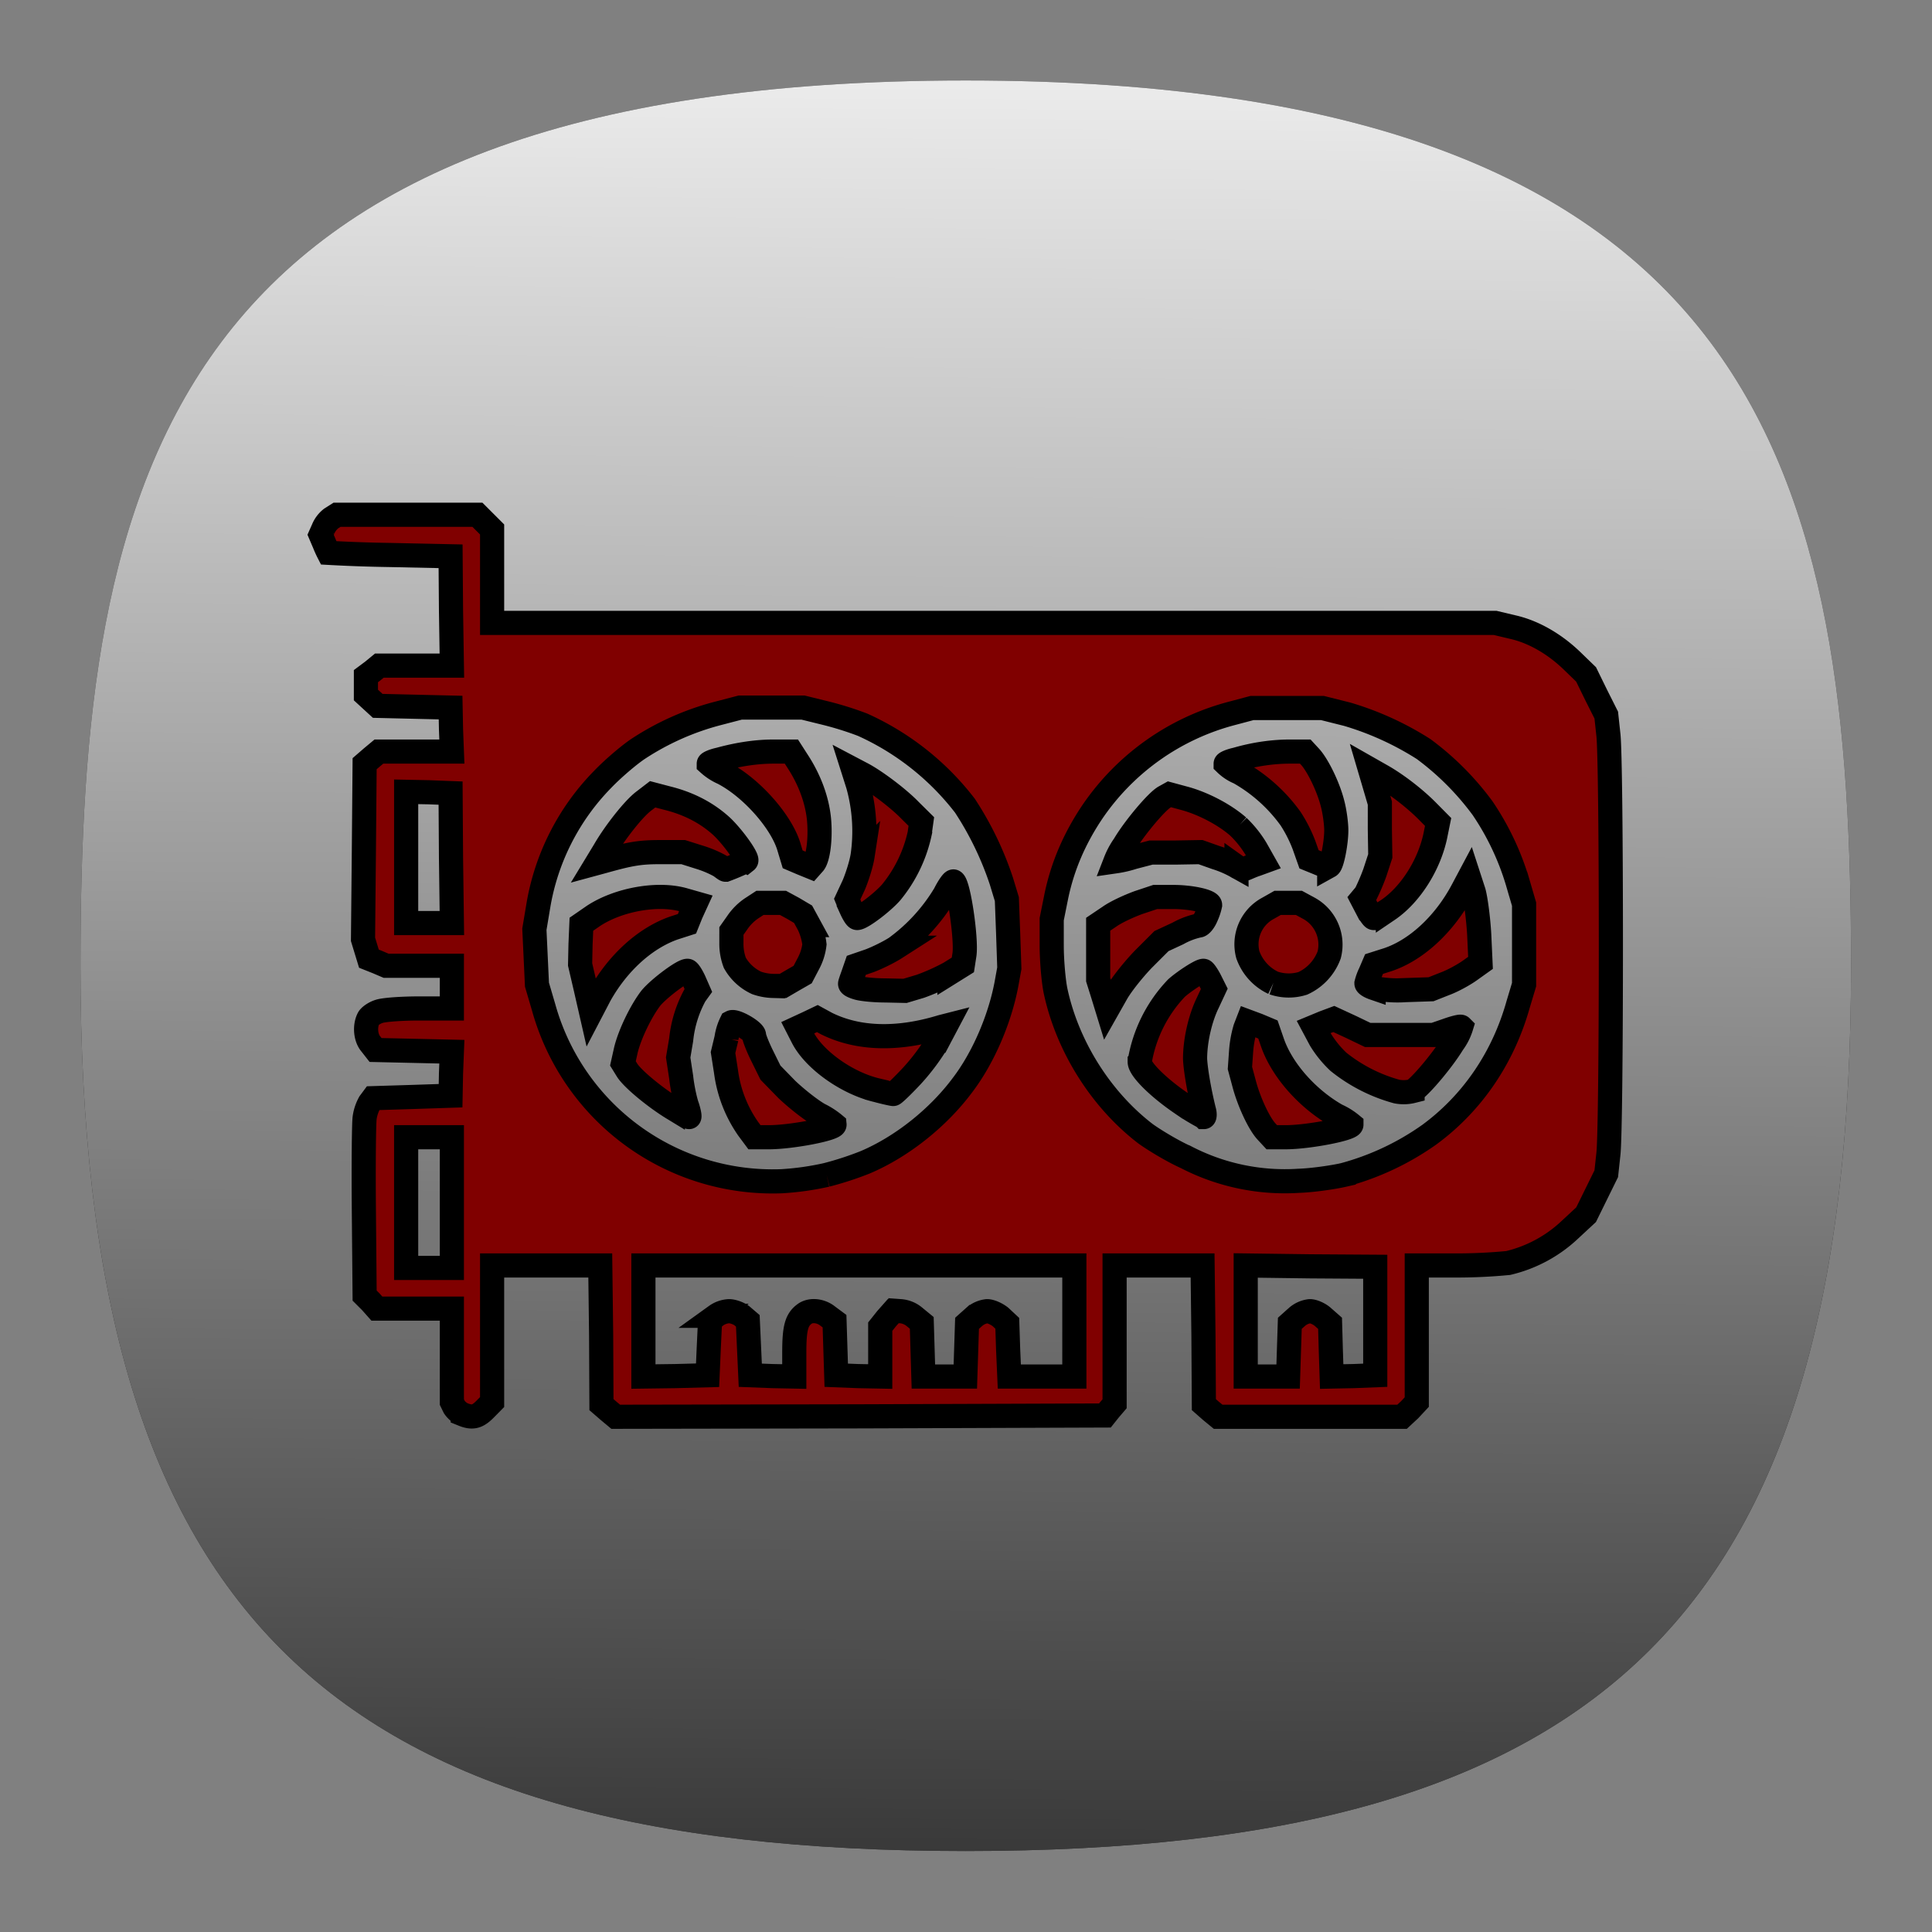 <svg xmlns="http://www.w3.org/2000/svg" xmlns:xlink="http://www.w3.org/1999/xlink" xml:space="preserve" width="24" height="24" fill="none">
<rect width="100%" height="100%" fill="#808080" stroke="none"/>
<defs>
<linearGradient id="a">
<stop offset="0" style="stop-color:#333;stop-opacity:1"/>
<stop offset="1" style="stop-color:#f2f2f2;stop-opacity:1"/>
</linearGradient>
<linearGradient xlink:href="#a" id="b" x1="10.078" x2="10.148" y1="17.836" y2=".141" gradientUnits="userSpaceOnUse"/>
</defs>
<path d="M9 .75C1.5.75.75 4.5.75 9 .75 15 3 17.25 9 17.25S17.25 15 17.25 9C17.25 4.5 16.5.75 9 .75" style="fill:#333;stroke:none" transform="scale(1.333)"/>
<path d="M9 .75C1.5.75.75 4.5.75 9 .75 15 3 17.25 9 17.25S17.25 15 17.25 9C17.25 4.5 16.5.75 9 .75" style="fill:url(#b);fill-opacity:1;stroke:none" transform="scale(1.333)"/>
<path d="M4.312 13.18a.2.2 0 0 1-.078-.067l-.023-.047v-.871h-.699l-.055-.062-.059-.059-.007-.781c-.004-.43 0-.82.007-.875a.4.4 0 0 1 .047-.141l.032-.043.359-.011.363-.012.004-.207.008-.203-.711-.016-.043-.055c-.051-.058-.059-.168-.023-.238.011-.023.058-.054.097-.066.043-.016.211-.028.375-.028h.305V9h-.613l-.082-.035-.078-.031-.055-.18.008-.82.007-.817.067-.058.066-.055h.68l-.008-.207-.004-.203-.679-.016-.11-.101v-.176l.063-.047.062-.051h.676l-.008-.508-.004-.511-.566-.012a14 14 0 0 1-.571-.02 1 1 0 0 1-.039-.086l-.035-.082.024-.054a.24.24 0 0 1 .074-.098l.055-.035h1.308l.137.137v.871h9.348l.164.039c.191.043.39.156.558.32l.125.121.094.192.094.187.019.176c.032.23.032 3.691 0 3.922l-.019.176-.188.382-.152.141a1.26 1.26 0 0 1-.574.309 5 5 0 0 1-.489.023h-.363v1.273l-.066.071-.071.066h-1.714l-.067-.055-.066-.058-.004-.649-.008-.648h-.82v1.289l-.047.055-.043.054-2.277.008-2.282.004-.066-.055-.067-.058-.003-.649-.008-.648H4.586v1.273l-.07.071c-.071.07-.118.078-.204.043zm2.293-.618.012-.253.055-.047a.23.23 0 0 1 .121-.043c.035 0 .09.019.121.043l.055.047.023.507.207.008.203.004v-.223c0-.226.02-.304.094-.359.055-.043.152-.035.219.02l.062.046.008.254.008.25.203.008.207.004v-.465l.059-.074.062-.07h.067a.23.23 0 0 1 .132.054l.067.055.015.5h.391l.008-.25.008-.246.066-.059a.22.22 0 0 1 .121-.054c.031 0 .086.023.125.054l.063.059.008.246.011.25h.606v-1.035H5.996v1.035l.297-.004.301-.008zm5.407.016.008-.246.066-.059a.22.22 0 0 1 .121-.054c.031 0 .086.023.121.054l.067.059.007.25.008.246.203-.004.203-.008v-1.011l-.605-.004-.602-.008v1.035h.395zm-7.801-1.371v-.609h-.426v1.218h.426zm3.492-.258a3 3 0 0 0 .359-.117c.34-.144.68-.414.907-.719.191-.25.347-.609.41-.941l.027-.149-.011-.324-.012-.32-.051-.168a3 3 0 0 0-.34-.703 2.5 2.5 0 0 0-.953-.754 3 3 0 0 0-.348-.109l-.207-.051h-.586l-.207.054a2.5 2.5 0 0 0-.746.332c-.082.055-.23.18-.328.282a2.2 2.2 0 0 0-.601 1.183l-.036.215.024.516.062.211a2.215 2.215 0 0 0 2.219 1.621 2.6 2.6 0 0 0 .418-.059Zm-.73-.429a1.2 1.2 0 0 1-.207-.532l-.028-.179.032-.133a.5.5 0 0 1 .046-.149c.036-.019.211.082.211.121 0 .02.035.11.078.196l.075.152.152.156c.086.082.219.188.301.235a.7.7 0 0 1 .144.093c.004.04-.402.118-.613.118h-.133Zm-.703-.192c-.161-.098-.375-.273-.426-.355l-.039-.063.027-.121c.035-.148.141-.367.234-.488.075-.09.293-.254.34-.254.012 0 .039.043.063.094l.039.089-.031.043a1.1 1.1 0 0 0-.129.415l-.028.167.028.184c.011.102.039.227.058.277.016.051.024.094.016.094-.012 0-.078-.039-.152-.082zm1.902-.168c-.281-.066-.586-.285-.692-.492l-.046-.09.093-.043.09-.043.086.047c.293.145.66.156 1.07.031l.043-.011-.074.14a2 2 0 0 1-.238.321c-.09.097-.172.175-.18.175s-.078-.015-.152-.035Zm-2.715-.953-.051-.219.004-.187.008-.188.113-.078c.231-.152.598-.219.844-.148l.109.031-.043.094-.039.097-.121.039c-.269.094-.523.325-.691.625l-.082.157Zm2.539 0c-.043-.012-.074-.027-.074-.039 0-.008.016-.051.031-.094l.027-.078.125-.043c.071-.027.176-.078.243-.121a1.7 1.7 0 0 0 .457-.5c.035-.07.074-.125.082-.117.047.027.121.535.101.68l-.015.097-.125.078a2 2 0 0 1-.27.121l-.144.043-.18-.004c-.102 0-.215-.011-.258-.023Zm-.945-.047a.45.45 0 0 1-.203-.187.5.5 0 0 1-.032-.18v-.117l.055-.078a.5.5 0 0 1 .133-.133l.078-.051h.215l.094.051.093.055.055.101a.6.6 0 0 1 .051.18.5.5 0 0 1-.055.176l-.055.105-.089.051-.094.055h-.094a.5.5 0 0 1-.152-.028Zm.879-.695-.035-.086.062-.133c.031-.074.07-.195.082-.273a1.6 1.6 0 0 0-.043-.657l-.047-.148.074.039c.125.063.348.231.457.344l.106.105-.016.114a1.3 1.3 0 0 1-.265.546c-.082.094-.274.239-.317.239-.011 0-.035-.039-.058-.09ZM6.711 8.07a1 1 0 0 0-.195-.082l-.149-.047h-.219c-.187 0-.277.016-.527.086l-.059.016.071-.117c.097-.168.273-.391.367-.461l.082-.063.137.036q.298.074.504.261c.105.098.254.305.23.324a2 2 0 0 1-.191.082c-.004 0-.024-.015-.051-.035Zm.758-.027-.082-.035-.032-.106c-.066-.238-.351-.562-.617-.699a.5.5 0 0 1-.133-.086c0-.008.043-.027.098-.039q.274-.075.512-.074h.16l.07.109c.106.168.172.352.188.528.015.175-.008.351-.047.402l-.031.035Zm5.054 2.906a2.5 2.5 0 0 0 .797-.375c.399-.293.688-.715.828-1.215l.055-.183v-.75l-.055-.188a2.5 2.5 0 0 0-.332-.707 2.6 2.6 0 0 0-.55-.551 2.8 2.8 0 0 0-.711-.324l-.231-.058h-.656l-.188.05a2.27 2.27 0 0 0-1.3.918c-.168.25-.278.508-.336.786l-.043.214v.243c0 .132.015.32.035.421.109.516.422 1.016.84 1.336.082.059.25.161.379.219a2 2 0 0 0 1.047.219c.125-.004.316-.031.421-.055zm-.722-.406c-.071-.078-.164-.281-.207-.445l-.039-.145.011-.156a1 1 0 0 1 .039-.215l.024-.062.094.035.093.039.039.113c.086.258.325.531.602.688a.6.6 0 0 1 .137.085c0 .04-.403.118-.614.118h-.128zm-.793-.262c-.211-.144-.387-.316-.387-.386a1.3 1.3 0 0 1 .344-.688c.07-.062.219-.16.25-.16.008 0 .035.039.058.082l.043.086-.062.133c-.07.144-.117.351-.117.519.004.094.035.285.082.477.011.035.008.066 0 .066a2 2 0 0 1-.211-.129zm2.008-.109a1.5 1.5 0 0 1-.543-.277 1 1 0 0 1-.168-.207l-.063-.118.094-.039.094-.035.16.074.156.075h.613l.125-.043c.067-.024.129-.04.133-.032a.5.5 0 0 1-.078.153c-.094.156-.312.414-.375.445a.34.34 0 0 1-.148.004zm-2.739-.906-.043-.137v-.516l.11-.074c.062-.043.183-.098.269-.129l.153-.051h.168c.164 0 .343.039.343.075a.5.5 0 0 1-.035.105c-.019.047-.051.086-.07.086a.7.7 0 0 0-.195.074l-.153.071-.168.168c-.09.093-.203.234-.25.316l-.086.152Zm2.524-.059c-.035-.012-.067-.031-.067-.043a.5.5 0 0 1 .036-.098l.035-.082.097-.031c.282-.082.559-.336.731-.664l.058-.109.043.132c.02.075.043.254.051.399l.012.262-.098.07c-.054.039-.16.098-.234.125l-.129.051-.238.008a1.1 1.1 0 0 1-.297-.02Zm-.934-.047a.46.46 0 0 1-.238-.262.38.38 0 0 1 .187-.433l.09-.051h.199l.094.051a.386.386 0 0 1 .188.433.47.47 0 0 1-.246.266.44.44 0 0 1-.274-.004Zm.871-.695-.047-.09.036-.043a2 2 0 0 0 .085-.199l.051-.156-.004-.247v-.246l-.047-.16-.046-.156.109.062c.145.082.32.219.434.336l.093.094-.027.133c-.059.273-.234.547-.441.687a1 1 0 0 1-.133.075c-.008 0-.039-.043-.063-.09zm-1.215-.391a1 1 0 0 0-.191-.082l-.144-.051-.231.004h-.23l-.165.043a1 1 0 0 1-.167.039.7.7 0 0 1 .082-.152c.089-.152.304-.41.378-.449l.043-.024.133.036c.176.046.379.152.508.265a1 1 0 0 1 .168.211l.066.117-.066.024c-.035.011-.078.031-.098.039-.019.008-.058 0-.086-.02zm.762-.031-.086-.035-.047-.133a1.3 1.3 0 0 0-.125-.246 1.5 1.5 0 0 0-.48-.43.4.4 0 0 1-.125-.082c0-.008.043-.027.098-.039.175-.051.347-.074.5-.074h.144l.047.051c.07.078.168.277.207.433.02.074.035.188.035.25 0 .117-.039.317-.066.332a.3.3 0 0 1-.102-.027Zm-8.082-.047-.004-.605-.207-.008-.207-.004v1.223h.426z" style="fill:maroon;fill-opacity:1;fill-rule:nonzero;stroke:#000;stroke-width:.225;stroke-dasharray:none" transform="scale(1.333)"/>
</svg>
